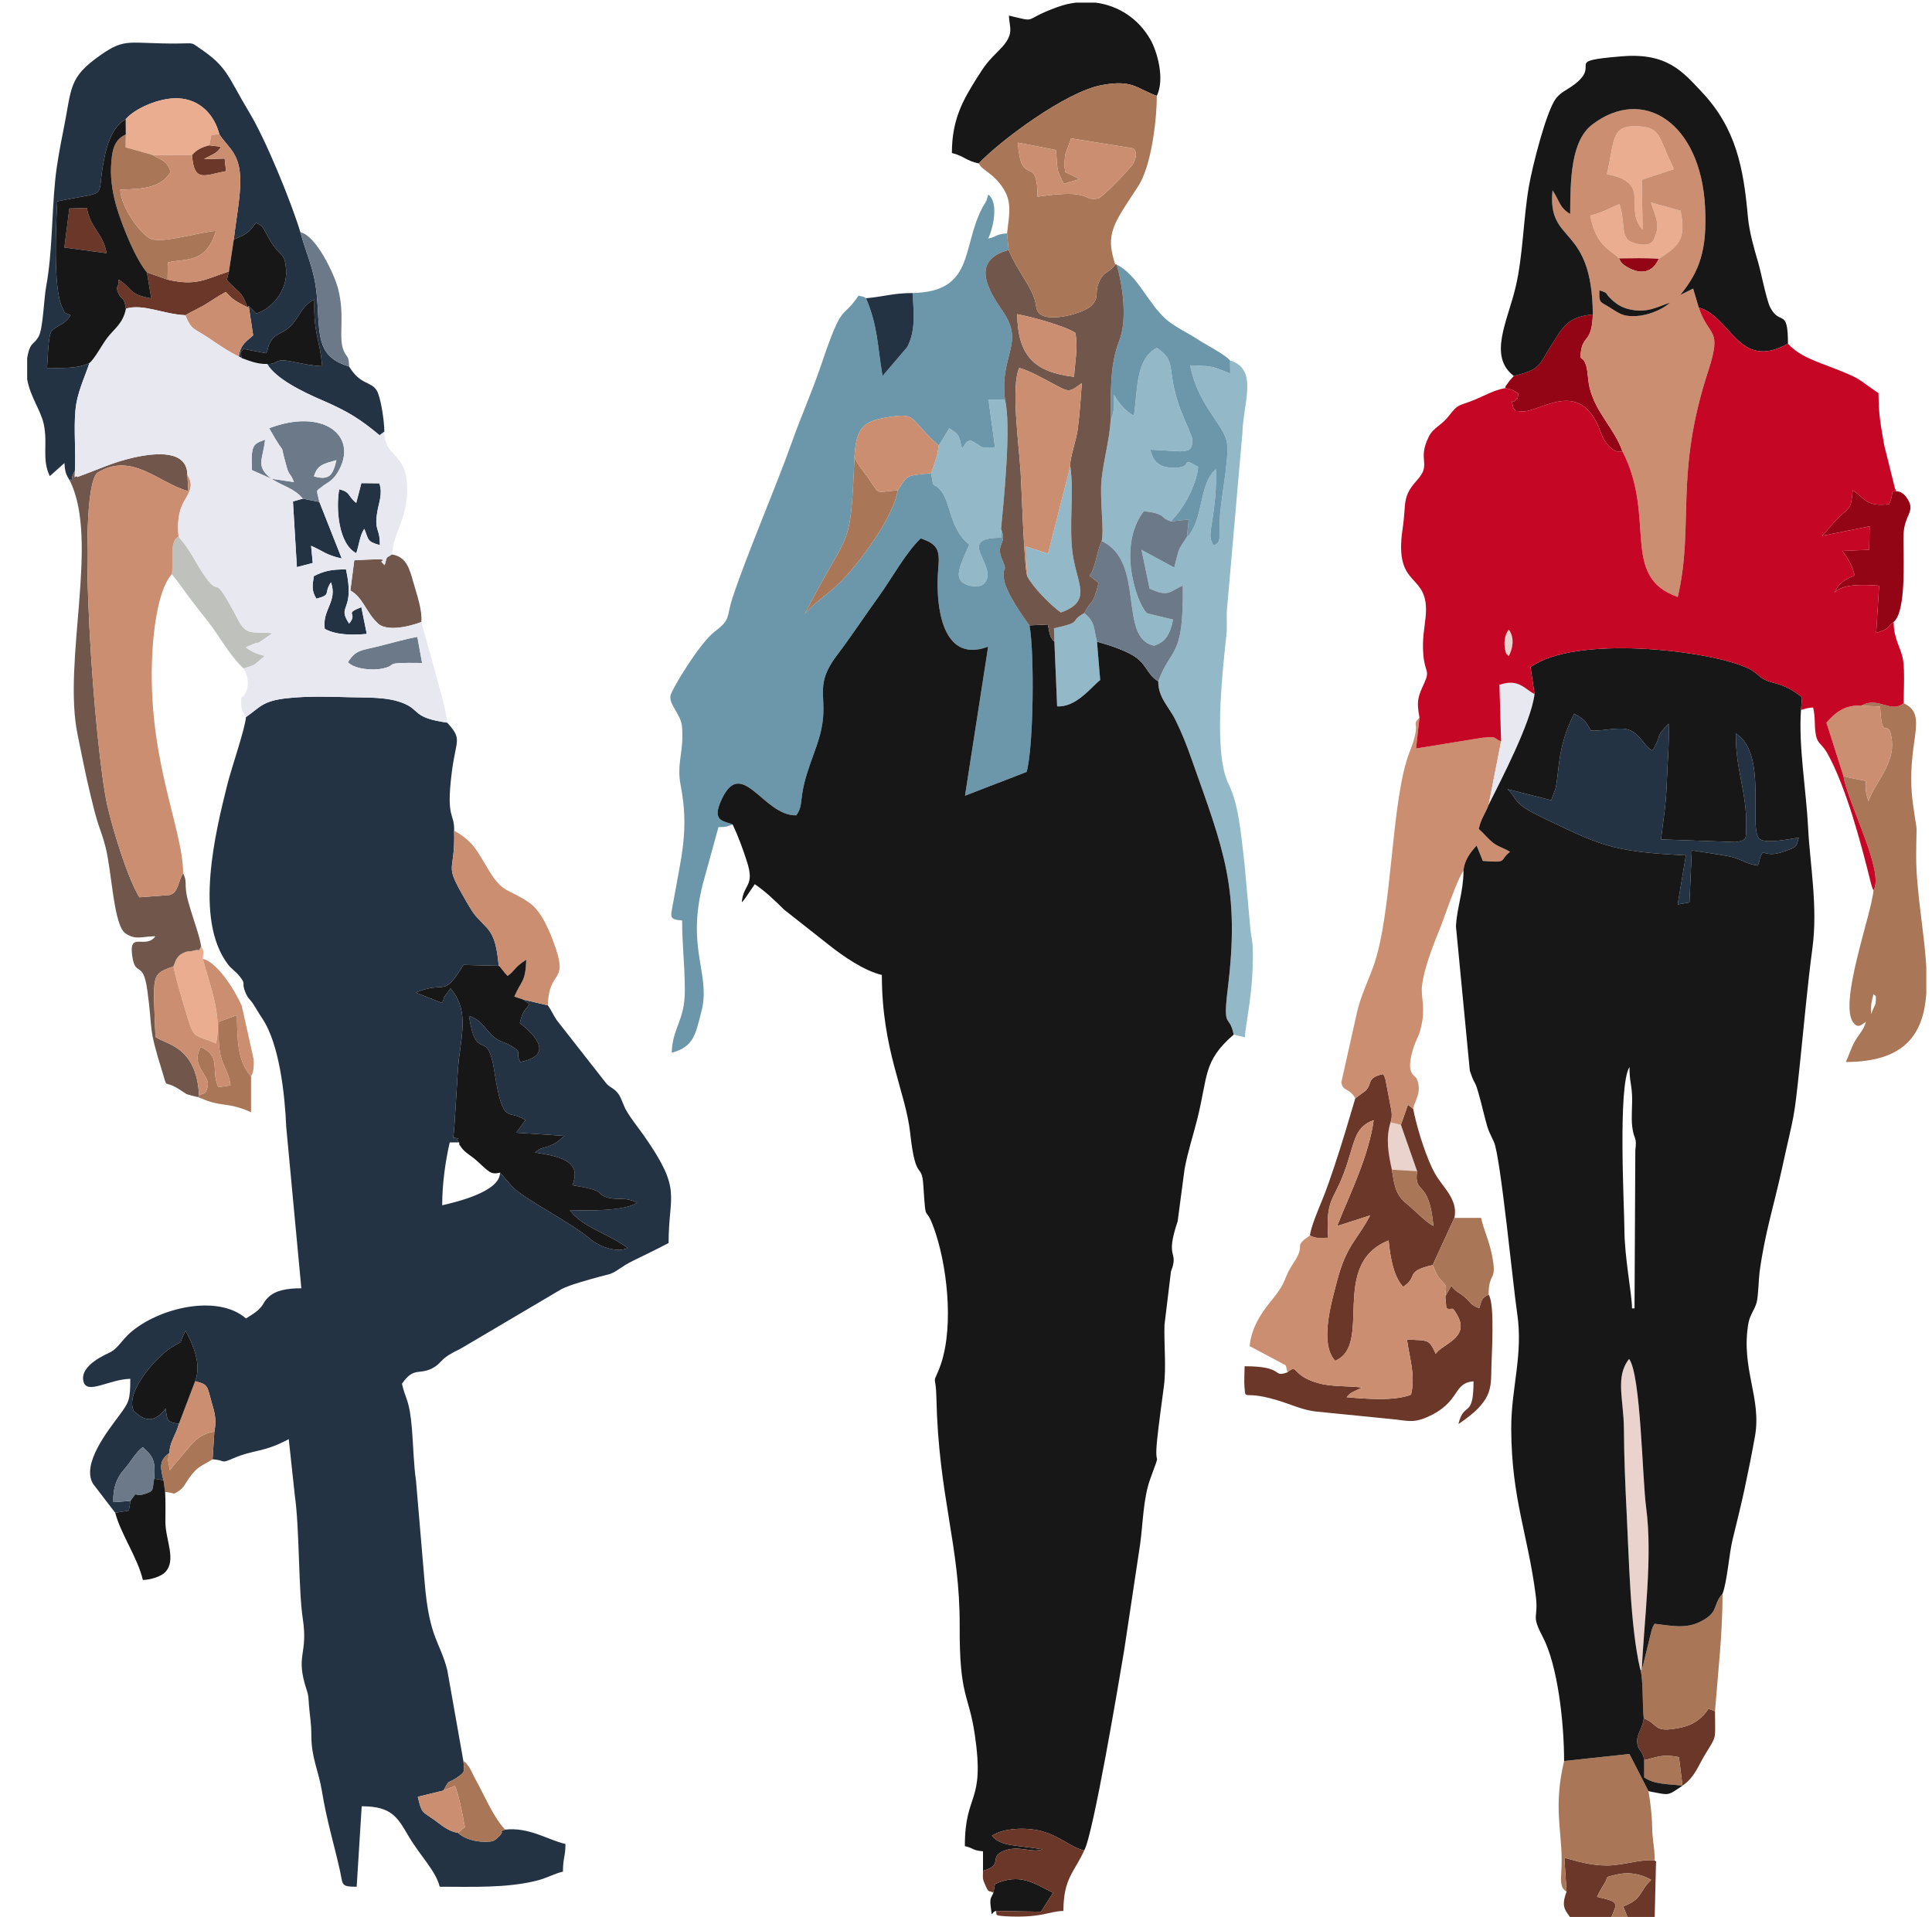 <?xml version="1.0" encoding="UTF-8"?>
<!DOCTYPE svg PUBLIC "-//W3C//DTD SVG 1.1//EN" "http://www.w3.org/Graphics/SVG/1.1/DTD/svg11.dtd">
<!-- Creator: CorelDRAW 2017 -->
<svg xmlns="http://www.w3.org/2000/svg" xml:space="preserve" width="208.227mm" height="206.639mm" version="1.1" style="shape-rendering:geometricPrecision; text-rendering:geometricPrecision; image-rendering:optimizeQuality; fill-rule:evenodd; clip-rule:evenodd"
viewBox="0 0 20822.7 20663.94"
 xmlns:xlink="http://www.w3.org/1999/xlink">
 <defs>
  <style type="text/css">
   <![CDATA[
    .fil4 {fill:#171717}
    .fil0 {fill:#243343}
    .fil6 {fill:#6B3729}
    .fil5 {fill:#6B7988}
    .fil3 {fill:#6C97AA}
    .fil7 {fill:#70564B}
    .fil12 {fill:#930515}
    .fil2 {fill:#93B9C9}
    .fil8 {fill:#A97757}
    .fil1 {fill:#BEC1BC}
    .fil14 {fill:#C50725}
    .fil9 {fill:#CC8E70}
    .fil13 {fill:#E8E8F0}
    .fil11 {fill:#EAD2CD}
    .fil10 {fill:#EBAD8F}
   ]]>
  </style>
 </defs>
 <g id="Capa_x0020_1">
  <path class="fil0" d="M1404.26 14863.02l0 0zm1247.09 -7133.57c-9.64,124.71 -159.21,558.89 -200.77,725.8 -125.96,505.9 -362.96,1453.04 6.16,1940.28 39.14,51.66 85.02,76.84 121.33,122.63 84.06,106.01 18.01,58.43 66.13,177.84 28.72,71.32 47.05,68.87 86.93,129.93 35,53.58 52.94,89.66 93.76,149.9 186.89,275.88 245.17,821.51 260.43,1176.49l162.47 1734.91c-150.73,0 -281.73,20.77 -359.98,100.88 -56.92,58.27 -36.04,63.11 -94.32,122.54 -41.99,42.82 -94.49,69.95 -142.14,101.84 -308.71,-268.27 -945.53,-113.06 -1249.82,155.71 -79,69.78 -133.44,164.87 -205.94,204.88 -36.27,20 -340.5,139.69 -296.1,318.38 36.66,147.52 275.21,-23.33 504.77,-28.44 0,232.72 -15.23,253.22 -119.61,395.39 -116.59,158.79 -410.75,521.59 -281.51,737.09l238.46 311.37 146.76 -23.51 18.46 -104.71 -185.2 13.73c-7.25,-142.96 35.19,-261.47 110.57,-345.15 74.79,-83.02 131.81,-197.17 207.62,-246.99 105.11,96.77 138.2,135.22 121.93,339.15l100.41 17.74c-32.32,-133.42 -53.13,-211.49 63.38,-294.5 4.84,-124.06 67.33,-185.27 102.83,-314.5 -131.21,-20.09 -125.17,-33.11 -143.44,-165.42 -106.71,142.25 -217.06,154.95 -343.91,24.21 -98.27,-205.5 254.05,-583.64 393.1,-673.06 181.08,-116.44 64.05,-0.61 166.53,-189.37 74.97,144.6 176.34,357.83 102.4,544.46 146.69,35.14 129.2,59.72 173.7,212.54 36.99,127 59.53,199.02 33.67,331.34l-19.28 297.55c145.99,10.83 80.52,50.83 215.47,-7.18 242.87,-104.4 322.47,-59.86 605.64,-209.66l65.84 611.79c50.35,350.09 37.9,1010.45 85.38,1324.1 60.1,396.96 -85.47,383.06 42.73,770.28 20.58,62.15 17.03,75.26 24.08,165.8 10.12,129.99 24.58,170.96 25.48,326.9 1.41,241.25 78.55,378.94 113.31,591.45 54.58,333.89 127.44,558.13 195.14,861.99 33.84,151.91 4.68,172.37 180.03,172.37l54.21 -867.35c329.45,0 386.87,122.59 510.05,330.31 120.68,203.49 291.74,371.15 330.39,537.04 328.57,0 722.38,16.79 1045.83,-65.69 115.17,-29.36 185.87,-74.41 282.6,-96.94 0,-150.47 27.1,-160.73 27.1,-298.15 -193.27,-45.02 -390.37,-183.51 -650.66,-154.98 -114.85,45.48 26.97,-14.89 -72.4,79.88 -50.47,48.13 -61.24,49.56 -143.55,51.04 -107.73,1.93 -230.15,-35.53 -291.25,-96.43 -106.41,-14.22 -187.71,-91.28 -260.25,-142.34 -131.43,-92.5 -129.59,-64.91 -173.49,-245.86l275.72 -67.57c73.66,-133.16 36.58,-66.23 142.19,-136.38 94.74,-62.92 85.19,-65.56 73.46,-181.82l-172.86 -976.9c-78.94,-315.54 -193.83,-337.11 -244.43,-948.23l-93.45 -1099.19c-24.55,-163.13 -30.42,-395.5 -43.46,-552.87 -26.92,-325.21 -65.8,-308.52 -107.76,-488.57 133.2,-198.86 195.64,-79.88 356.76,-185.42 60.23,-39.45 66.9,-73.4 146.68,-124.39 70.13,-44.82 108.93,-54.13 174.81,-96.28l1042.29 -615.54c96.37,-48.65 286.85,-99.34 405.74,-132.24 102.65,-28.4 118.75,-21.33 197.78,-73.31 71.24,-46.85 91.69,-62.69 169.88,-101.21 125.49,-61.83 256.37,-124.18 379.8,-189.48 0,-532.15 151.2,-559.2 -260.02,-1149.5 -71.82,-103.1 -142.46,-184.56 -200.26,-287.67 -27.7,-49.4 -47.05,-120.75 -77.81,-166.16 -40.19,-59.33 -78.81,-63.07 -130.41,-113.56l-535.88 -684.22c-42.95,-63.28 -59.4,-110.16 -96.94,-160.83l-266.5 -63.01 69.03 49.97c-64.84,83.46 -76.84,87.67 -104.27,203.6 189.21,149.77 355.4,350.28 3.53,420.28 -61.45,-123.69 37.63,-90.6 -98.64,-174.34 -64.46,-39.61 -101.68,-37.3 -163.61,-80.01 -110.75,-76.38 -137.76,-196.22 -289.84,-242.7 83.37,534.89 196.25,93.36 275.3,605.27 92.84,601.18 150.29,388.41 333.08,518.24l-99.13 135.21 520.55 34.19c-55.9,39.54 -61.66,65.96 -145.9,101.68 -101.48,43.05 -94.83,12.92 -172.26,77.71 232.11,38.11 517.36,77.31 402.28,352.78 363,58.66 251.43,81.26 347.65,121.48 122.13,51.05 214.66,-6.48 351.06,67.9 -146.42,91.46 -517.64,84.47 -725.82,78.6 134.56,188.37 427.5,256.4 623.55,409.29 -103.86,48.51 -286.93,0.52 -407.2,-100.79 -214.71,-180.88 -672.41,-406.9 -829.33,-552.84l-138.63 -159.38c0,204.81 -464.09,315.09 -623.55,352.23 0,-236.2 36.36,-484.6 81.33,-677.62l100.91 0c-66.33,-63.87 63.69,-29.74 -64.69,-52.67 16.83,-52.06 44.54,-710.86 62.56,-850.22 39.65,-306.73 94.79,-537.08 -89.7,-757.63l-66.66 88.34c-8.58,16.62 -5.96,32.79 -24.99,68.76l-284.32 -112.22c332.47,-137.96 289.57,70.33 514.36,-298.06l380.52 9.45c-18.05,-176.02 -37.2,-313.28 -132.69,-415.39 -120.46,-128.84 -115.82,-105.01 -214.2,-274.05 -259.1,-445.18 -119.02,-276.52 -133.84,-767.33 4.99,-200.61 -89.52,-113.19 -25.22,-628.5 44.52,-356.82 118.78,-350.8 -49.15,-535.35 -378.06,-55.33 -286.42,-133.49 -469.59,-208.62 -174.65,-71.64 -385.52,-60.26 -584.29,-65.91 -219.26,-6.24 -447.7,-13.29 -669.53,10.42 -270.59,28.92 -293.97,99.11 -445.45,203.28z"/>
  <path class="fil0" d="M753.6 5183.45c3.44,-5.36 7.49,-20.76 8.78,-16.99 13.66,40.06 14.78,-29.34 17.74,-35.37 20.88,-42.6 -8.01,1.46 27.24,-55.99 10.42,-215.37 -12.49,-441.06 4.92,-645.24 16.76,-196.51 98.42,-354.74 151.94,-517.13 -128.32,65.61 -305.87,52.75 -457.22,53.66 6.17,-68.39 11.63,-369.81 52.47,-402.45 4.47,-3.57 12.37,-11.13 17.92,-15.32 80.07,-60.51 119.9,-51.3 183.68,-151.01 -88.89,-36.12 -55.96,-18.35 -89.13,-81.84 -103.56,-198.16 -67,-930.99 -54.93,-1144.98 611.5,-128.42 394.69,10.79 519.34,-522.02 32.74,-140 95.8,-295.06 218.5,-363.39 96.01,-116.22 366.03,-234.84 564.99,-225.55 239.58,11.2 390.94,180.95 443.96,386.99 91.79,145.88 220.52,198.13 225.92,487.86 3.56,190.64 -48.53,446.03 -69.55,645.5 156.32,-60.25 163.77,-80.93 239.76,-180.05 70.42,43.09 65.18,32.45 117.84,132.16 138.93,263.05 190.53,161.26 205.53,376.17 16.67,238.94 -171.73,430.75 -323.5,471.01l-79.18 -80.33 47.85 315.3c-67.52,63.87 -137.11,94.27 -154.44,228.66l29.94 16.73c-15.9,-93.95 -15.31,-51.36 19.94,-98.72l244.33 46.82c23.88,-43.22 16.75,-62.16 32.97,-96.07 63.4,-132.62 123,-94.08 224.77,-192.2 107.03,-103.21 119.07,-220.95 262.77,-291.68 -12.98,375.33 59.46,424.93 83.98,719.77 -129.02,-6.9 -212.17,-28.04 -333.21,-51.46 -195.02,-37.73 -130.49,32.59 -260.4,27.17 94.69,159.26 376.79,297.81 590.73,389.93 292.58,125.97 417.29,209.71 621.63,378.58l50.97 -38.26c0,-120.96 -40.92,-377.04 -81.16,-443.13 -63.88,-104.94 -172.14,-53.64 -298.4,-259.32 -326.45,-100.67 -318.7,-291.53 -339.86,-660.65 -21.7,-378.24 -98.54,-473.45 -185.57,-787.47 -99,-326.8 -370.44,-991.73 -547.26,-1285.67 -241.21,-400.98 -235.03,-491.04 -528.94,-690.89 -107.33,-72.98 -57.83,-59.27 -240.53,-57.69 -528.84,4.57 -562.43,-66.45 -831.05,120.54 -356.74,248.32 -312.71,351.43 -406.16,813.65 -35.15,173.83 -71.42,369.28 -88.17,535.26 -39.94,395.84 -29.41,775.88 -97.71,1149.14 -25.07,136.99 -33.27,457.1 -81.97,541.47 -51.06,88.48 -84.78,58.62 -113.54,184.65 -3.73,16.31 -6.84,32.25 -9.41,47.86l0 225.11c33.67,194.65 146.52,332.28 179.19,487.14 45.9,217.65 -24.3,372.94 64.8,558.61l157.6 -140.82c7.46,112.69 21.14,124.72 59.29,191.95z"/>
  <path class="fil0" d="M4094.05 5876.38c1.33,-195.09 -63.16,-144.37 -27.55,-359.45 16.56,-100.01 60.35,-195.78 22.1,-306.84l-193.86 -2.15 -55.32 213.44c-97.51,-77.22 -55.72,-114.77 -183.23,-147.15 -38.59,210.45 -6.47,591.4 183.37,688.8 30.78,-86.18 37.67,-191.17 86.66,-262.46 49.41,118.13 25.46,135.99 167.83,175.81z"/>
  <path class="fil0" d="M3442.53 5411.13l-179 -35.69 -106.24 29.95 42.46 707.84 171.12 -44.79 -18.05 -184.7c136.94,58.88 150.45,95.45 330.59,136.99l-240.88 -609.6z"/>
  <path class="fil0" d="M3410.46 6453.66c168.84,-46.24 72.31,-50.33 156.68,-176.86 73.53,208.66 -97.52,296.86 -67,502.14 117.83,64.22 284.16,70.6 452.79,54.36l-58.38 -288.31c-199.59,77.61 -28.83,55.58 -131.66,176.66 -138.46,-206.69 67.81,-117.1 -33.49,-582.89 -156.62,-3.12 -239.5,17.13 -346.41,71.5 -16.58,96.8 -26.14,161.37 27.47,243.4z"/>
  <path class="fil1" d="M1851.28 6189.42c74.66,89.65 122.98,163.36 192.03,255.54 70.93,94.67 118.21,152.21 189.95,243.78 148.35,189.35 216.97,345.87 390.98,516.59 54.33,-14.27 81.88,-22.13 126.36,-46.78l104.88 -88.41c-83.45,-17.63 -141.25,-43.59 -205.07,-91.28 5.75,-4.46 14.68,-8.31 19.22,-10.39 213.58,-98.1 1.85,40.51 267.2,-142.9 -215.9,-22.02 -276.8,34.82 -370.6,-144.55 -288.2,-551.1 -180.28,-229.29 -340.14,-445.72 -127.02,-171.99 -144.47,-267.38 -301.56,-450.24 -105.45,42.74 -49.58,297.12 -73.25,404.36z"/>
  <path class="fil2" d="M12792.5 5786.91c-101.38,159.74 -75.43,92.92 -136.89,331.25l-352.72 -191.12 86.84 418c202.95,93.01 211.18,35.09 358.39,-33.1 9.43,796.23 -121.32,646.24 -264.53,1032.47 -2.79,174.11 115.63,274.43 186.77,419.74 71.58,146.2 116.38,261.14 171.21,416.04 349.02,986.05 523.78,1395.77 390.97,2478.78 -55.73,454.46 16.11,258.67 63.77,493.33l121.08 30.45c4.26,-147.17 91.65,-467.89 85.71,-925.94 -1.59,-122.52 -15.73,-141.46 -24.9,-226.65l-65.2 -717.4c-35.04,-285.47 -56.84,-631.59 -171.92,-862.22 -161.19,-323.02 -71.34,-1167.86 -22.75,-1606.5 10.09,-90.96 -1.62,-183.65 5.61,-273.9l166.48 -1901.78c8.26,-326.16 175.47,-688.71 -132.91,-782.84l1.66 140.36c-202.34,-76.3 -155.92,-78.61 -432.08,-87.35 84.05,437.61 375.63,649.84 397.82,841.88 22.44,194.25 -72.44,602.84 -79.25,837.77 -6.01,207.63 17.17,216.29 -63,262.54 -65.76,-92.91 -31.31,-138.53 1.17,-399.3 18.6,-149.43 24.57,-255.07 21.27,-423.27 -163.63,131.6 -141.55,464.07 -257.31,659.67 -49.18,83.12 -11.13,28.5 -55.29,69.09z"/>
  <path class="fil2" d="M11970.8 4522.68c-12.34,216.87 -73.5,419.01 -98.12,642.79 -22.36,203.32 29.94,546.6 0.99,667.32 478.17,221.88 170.67,1050.52 566.03,1127.23 125.5,-38.97 173.72,-129.77 203.21,-281.31l-275.09 -66.03c-82.28,-40.65 -350.51,-696.21 -39.95,-1102.1 45.19,6.92 104.77,9.97 157.17,31.75 78.4,32.59 34.42,42.95 134.61,77.93 4.87,-6.31 11.86,-13.92 15.52,-18.16l44.53 -51.09c104.7,-121.84 224.26,-359.31 232.85,-519.58 -220.38,-125.79 -18.79,17.31 -276.12,10.56 -151.52,-3.96 -208.58,-72.73 -238.57,-194.75 339.4,12.17 454.3,62.57 451.65,-91.81 -0.9,-52.53 -2.88,-30.47 -12.71,-64.31 -10.25,-35.25 -40.75,-100.01 -58.36,-140.08 -249.18,-567.27 -59.33,-632.51 -310.79,-801.73 -228.42,122.58 -205.28,444.95 -246.61,731.81 -90.36,-46.47 -158.57,-131.97 -215.02,-225.72 0.33,97.48 7.92,186.62 -35.22,267.28z"/>
  <path class="fil2" d="M10117.58 4803.98c-11.99,109.46 -55.35,221.97 -82.57,295.99 32.99,198.39 11.03,78.91 106.23,189.17 103.98,120.45 93.83,417.31 305.05,580.76 -106.46,247.98 -177.4,375.28 -23.99,434.35 56.95,21.92 146.61,23.68 179.98,-9.11 183.37,-180.17 -334.64,-504.63 192.84,-498.03l-6.06 -92.94c30.96,-327.4 111.02,-1115.32 43.41,-1392.63l-178.92 -6.09 70.6 520.97c-201.41,6.75 -114.83,-12.67 -269.27,-80.86 -63.25,35.95 -5.08,-12.82 -51.57,39.57 -1.02,1.16 -32.51,48.24 -35.21,52.22 -30.81,-150.59 -35.55,-157.15 -137.67,-219.62l-112.85 186.25z"/>
  <path class="fil2" d="M11071.57 6212.71c61.3,119.46 254.21,312.9 361.74,389.86 347.85,-123.38 169.85,-310.07 126.48,-641.21 -40.11,-306.18 17.69,-652.71 -24.67,-935.76l-239.82 941.52 -238.68 -76.51 14.95 322.1z"/>
  <path class="fil2" d="M11363.96 6917.44l29.62 696.58c204.75,14.07 367.27,-208.13 464.23,-283.07l-34.45 -413.81c-40.15,-160.56 -19.85,-210.2 -136.94,-308.55 -176.36,95.24 1.6,92.01 -326.79,164l4.33 144.85z"/>
  <path class="fil3" d="M9835.36 3158.84c12.56,209.69 35.34,402.17 -56.99,581.19l-266.5 313.18c-57.45,-336.47 -48.49,-532.92 -178.22,-838.47 -43.62,-26.43 -22.61,-12.51 -80.83,-27.95 -184.85,275.99 -163.85,39.07 -401.67,744.33 -98.59,292.4 -210.61,538.61 -314.7,831.29 -174.26,489.92 -491.61,1226.07 -640.66,1679.24 -72.37,220 -12.08,228.82 -192.56,366.47 -164.13,125.17 -466.3,626.4 -477.09,692.02 -10.27,62.48 40.61,128.92 70.58,185.31 48.13,90.54 57.27,107.54 57.64,252.14 0.47,189.49 -58.63,318.88 -19.59,520.67 94.9,490.62 9.69,764.5 -82.13,1286.1 -25.44,144.47 -42.66,166.36 99.23,178.17 0,272.76 28.65,464.53 28.95,755.62 0.35,328.86 -134.77,400.39 -140.76,669.79 240.48,-64.21 255.38,-201.92 317.95,-436.91 109.42,-410.94 -164.89,-666.49 16.58,-1380.72l168.65 -613.95c100.61,-2.24 82.42,-6.1 153.78,-27.95 -76.31,-39.21 -221.52,-22.78 -136.13,-232.1 221.59,-543.13 458.72,142.14 821,132.48 55.21,-72.5 49.46,-136.7 63.5,-227.97 12.89,-83.84 30.04,-151.21 53.6,-226.71 45.85,-146.94 94.6,-256.17 134.15,-396.08 119.42,-422.48 -85.45,-512.58 187.88,-874.84 162.3,-215.1 290.81,-412.73 452.91,-637.28 139.92,-193.85 288.95,-470.13 449.81,-622.12 174.34,60.33 208.46,116.75 189.65,316.14 -31.88,338.06 9.8,1049.7 536.76,850.58l-249.36 1607.14 663.66 -256.5c76.06,-263.72 85.62,-1300.48 30.7,-1579.74 -63.35,-83.77 -248.62,-347.67 -272.39,-487.37 -28.97,-170.4 48.65,-61.27 -23.58,-226.84 -73.41,-168.28 64.15,-167.27 -10.12,-323.03l6.06 92.94c-527.48,-6.6 -9.47,317.86 -192.84,498.03 -33.37,32.79 -123.03,31.03 -179.98,9.11 -153.41,-59.07 -82.47,-186.37 23.99,-434.35 -211.22,-163.45 -201.07,-460.31 -305.05,-580.76 -95.2,-110.26 -73.24,9.22 -106.23,-189.17 -276.62,31.21 -245.53,9.9 -359.15,185.15 -44.12,253.63 -290.92,597.5 -417.33,758.96 -288.84,368.89 -416.32,379.56 -583.14,571.79 485.2,-954.41 488.68,-631.78 533.74,-1691.36 21.03,-326.07 92.21,-390.89 419.5,-435.95 184.32,-25.38 195.28,13.22 283.44,107.23 72.7,77.52 109.44,122.81 205.51,208.19l112.85 -186.25c102.12,62.47 106.86,69.03 137.67,219.62 2.7,-3.98 34.19,-51.06 35.21,-52.22 46.49,-52.39 -11.68,-3.62 51.57,-39.57 154.44,68.19 67.86,87.61 269.27,80.86l-70.6 -520.97 178.92 6.09c-64.06,-477.79 214.48,-607.72 -21.26,-950.1 -152.41,-221.35 -363.45,-553.87 60.32,-666.38l-17.68 -179.04c-127.87,9.54 -95.08,30.69 -203.28,55.89 53.92,-112.35 117.02,-389.42 0,-475.13 -22.06,94.66 -30.59,78.5 -69.26,154.34 -216.18,423.96 -81.86,893.82 -745.95,907.72z"/>
  <path class="fil3" d="M11970.8 4522.68c43.14,-80.66 35.55,-169.8 35.22,-267.28 56.45,93.75 124.66,179.25 215.02,225.72 41.33,-286.86 18.19,-609.23 246.61,-731.81 251.46,169.22 61.61,234.46 310.79,801.73 17.61,40.07 48.11,104.83 58.36,140.08 9.83,33.84 11.81,11.78 12.71,64.31 2.65,154.38 -112.25,103.98 -451.65,91.81 29.99,122.02 87.05,190.79 238.57,194.75 257.33,6.75 55.74,-136.35 276.12,-10.56 -8.59,160.27 -128.15,397.74 -232.85,519.58l-44.53 51.09c-3.66,4.24 -10.65,11.85 -15.52,18.16l193.03 -20.43 -20.18 187.08c44.16,-40.59 6.11,14.03 55.29,-69.09 115.76,-195.6 93.68,-528.07 257.31,-659.67 3.3,168.2 -2.67,273.84 -21.27,423.27 -32.48,260.77 -66.93,306.39 -1.17,399.3 80.17,-46.25 56.99,-54.91 63,-262.54 6.81,-234.93 101.69,-643.52 79.25,-837.77 -22.19,-192.04 -313.77,-404.27 -397.82,-841.88 276.16,8.74 229.74,11.05 432.08,87.35l-1.66 -140.36c-64.44,-71.27 -253.91,-164.95 -342.58,-223.6 -99.7,-65.94 -255.74,-140.3 -342.83,-216.22 -203.69,-177.54 -305.92,-475.83 -536.96,-594.3 68.28,237.72 115.96,599.96 26.63,825.15 -100.91,254.33 -89.44,558.56 -90.97,846.13z"/>
  <path class="fil0" d="M9333.65 3214.74c129.73,305.55 120.77,502 178.22,838.47l266.5 -313.18c92.33,-179.02 69.55,-371.5 56.99,-581.19 -211.77,0 -326.32,41.94 -501.71,55.9z"/>
  <path class="fil4" d="M7897.02 8888.41c62.09,131.55 109.69,264.78 151.7,393.72 90.96,279.19 -36.78,239.34 -53.87,444.75 27.2,-31.29 -5.3,11.24 38.04,-45.79l101.73 -149.84c105.13,70.38 221.47,178.17 314.27,272.72l484.61 381.91c150.61,119.68 378.22,278.7 570.92,323.58 0,810.87 256.7,1256.45 305.74,1706.66 58.63,538.32 124.41,304.15 141.02,557.73 32.12,490.11 13.84,146.95 137.42,533.39 130.58,408.3 196.24,1073.32 23.5,1473.33 -64.04,148.29 -25.45,32.89 -19.97,283.03 23.51,1074 254.74,1593.21 251.02,2461.01 -3.34,778.73 97.58,725.83 163.69,1177.9 109.91,751.61 -107.86,610.72 -107.86,1197.86 103.58,24.13 78.17,46.12 195.68,55.9l0 210.11c234.9,-63.9 43.81,-151.45 239.3,-219.95 156.58,-54.87 289.92,32.17 400.15,-11.78 -301,-48.86 -446.63,-30.33 -542.99,-146.08 121.28,-83.43 371.27,-94.77 540.94,-47.99 186.46,51.42 306.55,170.1 452.85,207.4 97.85,-169.11 379.02,-1847.25 431.29,-2159.79l171.83 -1141.81c31.49,-225.48 32.6,-492.54 108.41,-702.13 130.84,-361.74 39.37,-77.02 75.3,-427.8 16.8,-164.06 50.81,-408.8 72.22,-570.62 27.43,-207.31 0.26,-450.85 6.64,-664.15l69.73 -575.33c90.56,-234.13 -70.3,-119.7 72.07,-540.61l75.25 -567.59c38.2,-199.49 86.96,-338.05 136.27,-534.55 117.94,-470.07 59.93,-621.6 392.39,-911.3 -47.66,-234.66 -119.5,-38.87 -63.77,-493.33 132.81,-1083.01 -41.95,-1492.73 -390.97,-2478.78 -54.83,-154.9 -99.63,-269.84 -171.21,-416.04 -71.14,-145.31 -189.56,-245.63 -186.77,-419.74 -129.76,-77.5 -121.59,-195.43 -283.35,-285.41 -113.91,-63.37 -255.77,-108.21 -376.88,-141.86l34.45 413.81c-96.96,74.94 -259.48,297.14 -464.23,283.07l-29.62 -696.58c-53.9,-52.66 -51.77,-96.87 -70.11,-185.45l-198.7 9.42c54.92,279.26 45.36,1316.02 -30.7,1579.74l-663.66 256.5 249.36 -1607.14c-526.96,199.12 -568.64,-512.52 -536.76,-850.58 18.81,-199.39 -15.31,-255.81 -189.65,-316.14 -160.86,151.99 -309.89,428.27 -449.81,622.12 -162.1,224.55 -290.61,422.18 -452.91,637.28 -273.33,362.26 -68.46,452.36 -187.88,874.84 -39.55,139.91 -88.3,249.14 -134.15,396.08 -23.56,75.5 -40.71,142.87 -53.6,226.71 -14.04,91.27 -8.29,155.47 -63.5,227.97 -362.28,9.66 -599.41,-675.61 -821,-132.48 -85.39,209.32 59.82,192.89 136.13,232.1z"/>
  <path class="fil4" d="M10548.95 1761.39c226.02,-239.82 933.47,-770.93 1324.27,-843.78 333.08,-62.08 370.49,33.59 594.43,115.78 88.18,-178.75 6.37,-472.89 -66.67,-602.81 -129.59,-230.53 -347.62,-370.33 -591.47,-402.04l-216.3 0c-65.24,8.28 -130.98,24.02 -196.17,47.58 -397.2,143.57 -195.69,168.37 -522.83,92.16 2.97,133.06 69.09,198.26 -103.94,371.21 -115.7,115.66 -148.06,151.79 -237.01,294.08 -145.88,233.35 -274.06,442.88 -274.06,816.02 128.03,29.82 153.78,84.83 289.75,111.8z"/>
  <path class="fil4" d="M10706.34 20403.46c-20.52,53.11 -40.47,52.89 -29.54,141.46 18.87,152.77 3.28,63.51 57.64,54.32l485.52 8.03 129.29 -203.89c-212.96,-106.9 -358.04,-214.62 -625.58,-94.15l-17.33 94.23z"/>
  <path class="fil5" d="M11873.67 5832.79c-59.09,128.9 -65.36,294.87 -131.93,372.51 21.6,17.19 65.01,50.22 97.75,81.31 -64.55,258.24 -70.85,160.61 -153.07,321.98 117.09,98.35 96.79,147.99 136.94,308.55 121.11,33.65 262.97,78.49 376.88,141.86 161.76,89.98 153.59,207.91 283.35,285.41 143.21,-386.23 273.96,-236.24 264.53,-1032.47 -147.21,68.19 -155.44,126.11 -358.39,33.1l-86.84 -418 352.72 191.12c61.46,-238.33 35.51,-171.51 136.89,-331.25l20.18 -187.08 -193.03 20.43c-100.19,-34.98 -56.21,-45.34 -134.61,-77.93 -52.4,-21.78 -111.98,-24.83 -157.17,-31.75 -310.56,405.89 -42.33,1061.45 39.95,1102.1l275.09 66.03c-29.49,151.54 -77.71,242.34 -203.21,281.31 -395.36,-76.71 -87.86,-905.35 -566.03,-1127.23z"/>
  <path class="fil6" d="M10594.66 20166.38c0,69.99 -8.58,76.26 15.87,134.28 51.52,122.24 41.23,68.5 95.81,102.8l17.33 -94.23c267.54,-120.47 412.62,-12.75 625.58,94.15l-129.29 203.89 -485.52 -8.03c16.52,39.44 -44.07,53.68 165.68,59.92 339.09,10.09 407.34,-56.63 561.15,-60.06 0,-353.52 119.83,-420.41 223.64,-651.12 -146.3,-37.3 -266.39,-155.98 -452.85,-207.4 -169.67,-46.78 -419.66,-35.44 -540.94,47.99 96.36,115.75 241.99,97.22 542.99,146.08 -110.23,43.95 -243.57,-43.09 -400.15,11.78 -195.49,68.5 -4.4,156.05 -239.3,219.95z"/>
  <path class="fil7" d="M11535.12 5025.6c42.36,283.05 -15.44,629.58 24.67,935.76 43.37,331.14 221.37,517.83 -126.48,641.21 -107.53,-76.96 -300.44,-270.4 -361.74,-389.86 -34.23,-107.1 -60.31,-946.33 -71.58,-1128.06 -16.61,-267.7 -107.33,-936.83 -13.96,-1118.38 117.21,33.26 242.41,106.49 346.36,160.7 183.67,95.8 178.71,115.78 327.51,2.28 -11.72,166.84 -23.84,336.12 -44.45,497.68 -15.42,120.93 -92.67,334.08 -80.33,398.67zm-572.13 -1638.65c154.34,26.7 524.17,130.14 626.52,201.54 31.94,155.25 -5.18,318.5 -13.49,473.88 -429.98,-52 -605.11,-225.47 -613.03,-675.42zm-130.52 924.59c67.61,277.31 -12.45,1065.23 -43.41,1392.63 74.27,155.76 -63.29,154.75 10.12,323.03 72.23,165.57 -5.39,56.44 23.58,226.84 23.77,139.7 209.04,403.6 272.39,487.37l198.7 -9.42c18.34,88.58 16.21,132.79 70.11,185.45l-4.33 -144.85c328.39,-71.99 150.43,-68.76 326.79,-164 82.22,-161.37 88.52,-63.74 153.07,-321.98 -32.74,-31.09 -76.15,-64.12 -97.75,-81.31 66.57,-77.64 72.84,-243.61 131.93,-372.51 28.95,-120.72 -23.35,-464 -0.99,-667.32 24.62,-223.78 85.78,-425.92 98.12,-642.79 1.53,-287.57 -9.94,-591.8 90.97,-846.13 89.33,-225.19 41.65,-587.43 -26.63,-825.15l-14.77 -0.14c-68.83,94.26 -113.48,65.5 -165.97,167.92 -67.21,131.14 3.94,179.67 -90.81,275.35 -84.3,85.1 -548.63,219.27 -591.41,32.56l-14.35 -73.5c-34.37,-156.3 -200.51,-345.65 -286.3,-558.53 -423.77,112.51 -212.73,445.03 -60.32,666.38 235.74,342.38 -42.8,472.31 21.26,950.1z"/>
  <path class="fil8" d="M11479.83 1854.35c-10.68,-76.73 -6.64,-136.56 2.54,-193.46l61.69 -169.33 672 108.02c0.02,0.04 64.54,45.34 -8.11,173.49 -10.57,18.64 -317.29,356.53 -375.99,366.65 -180.65,31.11 -45.42,-108.24 -650.11,-19.3 0,-480.2 -176.04,-76.45 -211.39,-582.82l410.48 79.53c21.2,229.89 -2.97,184.63 83.41,364.24l172.27 -51.27 -156.79 -75.75zm-930.88 -92.96c39.63,81.29 158.71,99.88 269.78,279.05 94.29,152.11 53.27,299.26 35.12,475.58l17.68 179.04c85.79,212.88 251.93,402.23 286.3,558.53l14.35 73.5c42.78,186.71 507.11,52.54 591.41,-32.56 94.75,-95.68 23.6,-144.21 90.81,-275.35 52.49,-102.42 97.14,-73.66 165.97,-167.92 -110.89,-333.27 -21.17,-434.58 246.55,-843.38 140.45,-214.45 200.73,-704.43 200.73,-974.49 -223.94,-82.19 -261.35,-177.86 -594.43,-115.78 -390.8,72.85 -1098.25,603.96 -1324.27,843.78z"/>
  <path class="fil8" d="M9675.86 5285.12c-252.1,19.51 -187.47,55.86 -307.7,-118.45 -58.48,-84.81 -125.03,-153.93 -159.03,-242.16 -45.06,1059.58 -48.54,736.95 -533.74,1691.36 166.82,-192.23 294.3,-202.9 583.14,-571.79 126.41,-161.46 373.21,-505.33 417.33,-758.96z"/>
  <path class="fil9" d="M11071.57 6212.71l-14.95 -322.1 238.68 76.51 239.82 -941.52c-12.34,-64.59 64.91,-277.74 80.33,-398.67 20.61,-161.56 32.73,-330.84 44.45,-497.68 -148.8,113.5 -143.84,93.52 -327.51,-2.28 -103.95,-54.21 -229.15,-127.44 -346.36,-160.7 -93.37,181.55 -2.65,850.68 13.96,1118.38 11.27,181.73 37.35,1020.96 71.58,1128.06z"/>
  <path class="fil9" d="M11479.83 1854.35l156.79 75.75 -172.27 51.27c-86.38,-179.61 -62.21,-134.35 -83.41,-364.24l-410.48 -79.53c35.35,506.37 211.39,102.62 211.39,582.82 604.69,-88.94 469.46,50.41 650.11,19.3 58.7,-10.12 365.42,-348.01 375.99,-366.65 72.65,-128.15 8.13,-173.45 8.11,-173.49l-672 -108.02 -61.69 169.33c-9.18,56.9 -13.22,116.73 -2.54,193.46z"/>
  <path class="fil9" d="M9209.13 4924.51c34,88.23 100.55,157.35 159.03,242.16 120.23,174.31 55.6,137.96 307.7,118.45 113.62,-175.25 82.53,-153.94 359.15,-185.15 27.22,-74.02 70.58,-186.53 82.57,-295.99 -96.07,-85.38 -132.81,-130.67 -205.51,-208.19 -88.16,-94.01 -99.12,-132.61 -283.44,-107.23 -327.29,45.06 -398.47,109.88 -419.5,435.95z"/>
  <path class="fil9" d="M11576.02 4062.37c8.31,-155.38 45.43,-318.63 13.49,-473.88 -102.35,-71.4 -472.18,-174.84 -626.52,-201.54 7.92,449.95 183.05,623.42 613.03,675.42z"/>
  <path class="fil10" d="M1354.85 1285.38l1 163.97 -1.98 138.63 294.52 83.79 420.9 0.98c51.51,-61.34 110.74,-86.7 186.13,-105.87l22.27 -111.89 86.11 -8.17c-53.02,-206.04 -204.38,-375.79 -443.96,-386.99 -198.96,-9.29 -468.98,109.33 -564.99,225.55z"/>
  <path class="fil10" d="M17319.71 1877.69c493.04,93.71 171.6,363.76 383.9,597.76l-8.45 -538.12 347.06 -114.44c-168.92,-339.03 -136.19,-445.43 -371.2,-460.66 -304.27,-19.7 -265.08,119.17 -351.31,515.46z"/>
  <path class="fil10" d="M17449.04 2785.48c161.19,-0.92 272.38,-7.05 428.97,4.9 208.01,-135.97 299.84,-201.8 234.43,-519.01l-317.69 -88.38c34,125.58 108.18,234.04 38.48,374.35 -4.07,6.78 -11.58,122.03 -215.73,64.62 -168.88,-47.49 -88.19,-192.52 -163.68,-422.77 -101.71,44.52 -180.28,89.09 -314.02,125.52 63.28,337.84 225.6,368.56 309.24,460.77z"/>
  <path class="fil10" d="M1869.66 10417.35c21.94,123.55 95.83,365.2 137.93,507.57 85.87,290.44 79.07,218.31 321.34,323.27 66.03,-310.77 -73,-641.33 -142.81,-911.71 6.03,-96.8 15.8,-70.92 -17.99,-135.52 -48.34,80.99 17.4,18.14 -87.4,47.93 -53.71,15.26 -47.54,-5.3 -113.06,27.44 -58.37,29.17 -75.02,75.55 -98.01,141.02z"/>
  <path class="fil11" d="M17677.2 17991.68l17.73 12.35c23.66,-538.64 119.02,-1216.54 46.82,-1753.01 -41.7,-309.88 -56.36,-1430.16 -183.42,-1602.06 -153.08,189.99 -57.95,439.78 -56.1,756.13 1.75,297.79 14,605.04 29.16,898.18 26.15,505.65 37.89,1223.3 145.81,1688.41z"/>
  <path class="fil11" d="M15001.63 12608.76l271.63 16.02 -174.43 -499.65 -111.49 -26.47c-53.78,165.7 -24.64,337.56 14.29,510.1z"/>
  <path class="fil11" d="M16261.96 6787.65c-49.65,57.19 -54.14,151.92 -39.8,215.91 15.57,69.44 11.92,33.04 38.78,69.14 40.84,-75.26 67.53,-194.67 1.02,-285.05z"/>
  <path class="fil12" d="M20408.88 6704.54c118.7,-91.81 109.36,-541.06 108.45,-731.97 -0.33,-67.59 -4.58,-152.47 -1.1,-217.93 11.1,-208.22 125.74,-236.8 47.25,-369.14 -35.56,-59.96 -77.09,-89.44 -127.48,-90.68 -70.67,1.48 -18.98,21.55 -76.78,140.21 -248.87,31.45 -263.45,-68.12 -390.93,-149.81 -18.75,196.6 -25.57,178.03 -133.56,276 -72.85,66.09 -130.73,148.91 -197.92,214.81l513.36 -102.17 -4.37 252.48 -288.03 12.03c55.02,78.81 106.49,155.97 131.96,265.66 -108.64,40.67 -167.73,81.49 -217.53,183.08 87.11,-93.44 305.75,-87.61 480.35,-73.52l-31.47 508.73c155.37,-47.39 102.3,-53.95 187.8,-117.78z"/>
  <path class="fil12" d="M16315.16 4052.09c-19.29,26.08 -31.48,34.2 -48.53,56.67 -4.28,5.63 -17.51,23.14 -21.22,28.92 -31.19,48.46 -9.16,-0.89 -23.3,45.97 13.49,4.28 59.06,11.7 67.05,15.06 5.19,2.19 13.3,5.61 18.56,8.21l37.1 23.03c4.42,2.69 13.35,7.77 18.41,13.44 -16.27,119.86 4.07,11.71 -28.61,68.86 -26.67,46.63 -58.71,-48.74 -23.11,88.24 51.12,41.52 -27.67,22.82 87.61,34.1 194.63,19.06 634.89,-384.24 852,223.94 40.74,114.13 138.02,236.25 236.06,207.53 -92.46,-256.73 -288.64,-414.82 -355.18,-689.52 -17.33,-71.54 -18.84,-176.74 -35.69,-232 -39.08,-128.08 -72.82,-32.38 -57.48,-153.58 22.58,-178.52 118.97,-94.55 128.42,-401.25 -283.29,26.32 -325.65,145 -446.51,331.66 -134.85,208.26 -106.55,261.27 -405.58,330.72z"/>
  <path class="fil12" d="M17449.04 2785.48c20.94,34.55 18.18,52.8 91.15,94.94 147.46,85.12 272.39,57.49 337.82,-90.04 -156.59,-11.95 -267.78,-5.82 -428.97,-4.9z"/>
  <path class="fil5" d="M3383.23 5135.06c38.81,-125.14 99.26,-133.91 242.72,-174.94 -38.49,158.92 -72.26,222.35 -242.72,174.94zm-458.58 25.6c129.92,83.58 245.42,101.24 338.88,214.78l179 35.69c-34.95,-148.1 -37.53,-110.69 27.99,-164.86 64.01,-52.92 120.64,-56.21 189.48,-190.55 189.49,-369.85 -185.49,-657.73 -759.17,-439.58 218,388.17 87.04,62.37 191.31,425.46 25.92,90.24 39.35,55.39 75.27,154.85l-242.76 -35.79z"/>
  <path class="fil5" d="M3762.89 3951.26c-3.69,-128.25 -24,-89.28 -58.4,-169.43 -62,-144.53 17.41,-369.84 -61.11,-671.31 -40.44,-155.2 -234.01,-568.73 -405.92,-607.38 87.03,314.02 163.87,409.23 185.57,787.47 21.16,369.12 13.41,559.98 339.86,660.65z"/>
  <path class="fil5" d="M3749.64 7138.1c69.13,73.59 260.65,94.71 382.33,66.5 172.3,-39.93 -34.98,-64.08 417.25,-58.3l-51.11 -281.3c-144.76,26.44 -278.39,67.08 -421.67,102.26 -191.62,47.05 -240.69,37.48 -326.8,170.84z"/>
  <path class="fil5" d="M1406.82 16178.65c91.94,-130.22 15.25,-29.72 154.86,-74.76 103.74,-33.46 77.02,-39.05 100.06,-164.5 16.27,-203.92 -16.82,-242.38 -121.93,-339.15 -75.81,49.82 -132.83,163.97 -207.62,246.99 -75.38,83.68 -117.82,202.19 -110.57,345.15l185.2 -13.73z"/>
  <path class="fil5" d="M2924.65 5160.66c-174.2,-136.53 -91.63,-202.47 -67.2,-421.34 -126.45,47.41 -155.12,47.3 -141.65,328.56l208.85 92.78z"/>
  <path class="fil6" d="M14607.19 11839.7c-72.95,244.26 -143.26,486.94 -227.07,736.32 -46.38,138.01 -78.4,232.96 -129.27,358.64 -31.76,78.43 -123.77,291.07 -132.14,383.37 68.81,36.84 95.69,23.62 195.94,24.3 -26.64,-418.62 54.56,-390.66 167.32,-691.38 124.39,-331.73 104.36,-499.46 323.13,-575.82 -53.71,393.84 -262.24,806.83 -393.8,1140.9l355.46 -114.33c-139.93,268.05 -255.32,319.65 -354.54,700.07 -59.07,226.54 -196.48,678.81 -21.92,866.8 411.59,-171.59 -69.6,-1040.51 575.82,-1296.91 19.34,191.7 53.91,387.13 156.17,499.13 171.39,-108.06 7.77,-162.88 318.5,-233.98l234.25 -508.52c27.19,-123.41 -30.48,-222.98 -87.29,-302.72 -65.9,-92.53 -105.35,-132.72 -158.87,-247.74 -78.47,-168.64 -159.4,-429.79 -198.15,-624.84l-56.52 -44.29 -75.38 216.43 174.43 499.65c-37.54,264.21 129.94,73.66 175.8,590.8 -90.17,-48.14 -176.84,-148.47 -285.18,-237.03 -115.61,-94.48 -133.19,-177.9 -162.25,-369.79 -38.93,-172.54 -68.07,-344.4 -14.29,-510.1 28.21,-83.72 3.74,-141.48 -15.44,-254.98l-38.86 -204.37c-20.05,-61.17 -7.81,-29.99 -27.63,-60.76 -203.74,42.38 -91.73,127.33 -223.27,204.49l-74.95 56.66z"/>
  <path class="fil6" d="M15577.52 13975.09l11.3 128.99c75.1,23.35 53.74,-36.28 114.52,67.65 146.4,250.31 -158.33,313.19 -229.54,421.81 -73.28,-157.89 -73.06,-143.54 -309.55,-153.33 30.69,219.97 92.2,380.45 43.98,593.67 -178.38,70.31 -478.66,46.06 -694.41,27.39 47.97,-60.51 80.89,-58.85 165.61,-104.23 -157.99,-20.31 -321.56,-5.04 -472.64,-47.7 -300.03,-84.69 -210.1,-216.43 -331.59,-116.04 -169.64,61.53 -17.63,-65.81 -460.89,-65.81 0,56.88 -7.16,171.04 -1.76,220.47 18.82,172.17 -36.59,13.65 425.36,169.18 123.63,41.63 203.53,78.76 336.04,97.7l813.58 81.14c172.02,15.36 236.46,48.19 387.77,-17.23 373.72,-161.58 274.29,-369.34 506.09,-388.63 0,411.17 -103.67,207.61 -162.66,460.79 74.48,-49.88 176.17,-125.39 236.9,-196.83 81.23,-95.53 116.05,-171.7 116.83,-343.98 0.82,-182.69 43.75,-749.17 -28.41,-854.54 -74.36,38.31 -71.65,44.39 -101.08,146.78 -99.8,-39.73 -79.61,-53.26 -155.92,-120.03 -63.68,-55.71 -83.2,-43.39 -146.19,-122.07l-63.34 114.85z"/>
  <path class="fil6" d="M16884.36 20392.44c-64.84,167.81 -11.35,200.05 54.35,298.15l417.62 0c76.36,-186.17 105.45,-183.88 -143.69,-243.79 16.28,-38.01 57.06,-109.05 84.67,-152.09 44.28,-69 -24.22,-54.22 132.73,-88.92 144.03,-31.84 268.71,2.05 366.34,58.47 -137.12,130.41 -88.91,204.6 -301.62,286.05l56.02 140.28 282.58 0 13.75 -579.34c0.2,-66.94 11.06,-30.83 -13.75,-57.48 -157.91,-14.76 -338.94,55.35 -515.23,55.6 -165.49,0.23 -314.82,-43.39 -457.89,-83.84l24.12 366.91z"/>
  <path class="fil6" d="M1806.03 3014.32l-222.72 -78.45 47.24 280.7c-251.4,-42.54 -198.47,-108.36 -353.46,-203.49 13.68,79.24 -38.3,61.46 -4.56,141.62 39.75,94.47 57.49,17.79 84.9,172.05 189.78,-54.8 400.62,60.08 640.02,70.99 71.18,-40.49 158.93,-81.73 212.78,-114.1 83.13,-49.95 133.38,-88.73 224.23,-136.3 75.74,86.18 113.29,103.79 231.93,164.73 -60.42,-177.23 -88.14,-146.62 -221.89,-293.93l22.76 -91.89c-260.92,84.45 -350.23,160.42 -661.23,88.07z"/>
  <path class="fil6" d="M17715.92 18522.29c-9.97,102.73 -72.06,162.19 -71.4,244.22 0.88,110.73 60.1,91.57 76.13,207.34 157.38,-38.3 202.7,-66.11 374.57,-32.9l38.46 307.73c133.72,-92.01 166.94,-212.32 246.92,-342 127.3,-206.43 103.42,-147.37 103.42,-460.41l-70.39 -26.82c-64.21,98.84 -156.34,175.6 -312.3,206.12 -290.93,56.95 -215.49,-35.95 -385.41,-103.28z"/>
  <path class="fil6" d="M693.67 2668.13l454.99 61.04c-31.15,-203.28 -180.6,-278.18 -211.7,-487.61l-189.42 5.9 -53.87 420.67z"/>
  <path class="fil6" d="M2069.29 1672.75c22.12,300.27 135.45,215.45 366.82,172.1l-14.79 -135.39 -221.79 5.83c79.29,-50.68 143.79,-57.18 181.24,-133.72l-125.35 -14.69c-75.39,19.17 -134.62,44.53 -186.13,105.87z"/>
  <path class="fil7" d="M807.36 5075.1c-35.25,57.45 -6.36,13.39 -27.24,55.99 -2.96,6.04 -4.08,75.43 -17.74,35.37 -1.29,-3.77 -5.34,11.63 -8.78,16.99 319.41,644.23 -82.58,1943.08 83.23,2738.78 43.19,207.25 83.72,421.52 133.34,625.64 23.7,97.47 50.84,213.42 78.11,301.38 32.74,105.62 62.97,173.25 90.93,288.55 69.63,287.02 85.78,837.99 214.5,924.67 111.97,75.39 177.92,30.06 321.66,30.06 -104.85,143.07 -281.5,-50.89 -252.67,192.79 31.31,264.84 117.94,50.49 164.25,383.51 64.36,462.68 2.96,370.78 158.49,871.53 68.08,219.22 6.46,90.88 180.89,198.74l83.14 54.28c13.13,6.04 113.33,31.94 126.92,33.88l8.82 -21.6c-27.81,-538.57 -369.85,-546.61 -469.49,-628.93 -26.67,-683.83 -49.77,-672.46 193.94,-759.38 22.99,-65.47 39.64,-111.85 98.01,-141.02 65.52,-32.74 59.35,-12.18 113.06,-27.44 104.8,-29.79 39.06,33.06 87.4,-47.93 -17.46,-111.06 -78.93,-277.78 -110.1,-382.58 -18.76,-63.07 -42.22,-138.09 -50.07,-193.79 -16.39,-116.1 7.73,-119.76 -34.37,-212.23 -48.16,79.18 -57.39,204.3 -126.68,227.74 -4.87,1.65 -14.21,6.04 -20.38,7.9l-324.22 24.47c-124.94,-202.42 -282.77,-714.71 -345.02,-986.78 -133.88,-585.06 -345.81,-3352 -110.21,-3587.56 374.2,-236.48 670.88,115.54 982.76,196.04l-10.46 -174.37c-1.27,-271.11 -338.02,-241 -575.53,-188.23 -233.26,51.8 -395.17,134.08 -608.92,209.76 -34.81,-36.01 -31.56,67.12 -27.57,-66.23z"/>
  <path class="fil7" d="M4540.58 6704.41c12.85,-125.34 -50.37,-301.88 -84.06,-422.43 -43.06,-154.1 -76.92,-280.76 -232.74,-305.03 -74.82,45.5 -47.83,18.29 -78.08,115.13l-33.05 -33.2c-21.55,-15.51 154.59,-45.32 -294.39,-19.02l-41.96 325.65c139.02,76.88 167.24,235.55 297.14,355.05 123.43,113.55 454.02,-7.94 467.14,-16.15z"/>
  <path class="fil8" d="M20110.66 11014.11l0 0zm650.66 -587.51l0 283.93c-29.86,427.6 -222.39,737.26 -867.54,737.26 37.68,-78.5 51.53,-141.13 99.38,-225.9 46.5,-82.36 92.92,-115.76 117.5,-207.78 -46.78,31.32 -86.1,77.81 -137.92,6.42 -155.93,-214.81 200.37,-1171.53 219.26,-1422.76 122.44,-195.87 -281.28,-952.99 -323.57,-1230.96 384.13,96.23 169.4,-28.08 269.34,269.85 88.33,-241.79 321.8,-431.93 236.24,-739.63 -33.38,-120.07 -94.39,82.36 -110.19,-281.26l-202.95 -8.64c178.16,-105.85 318.2,87.46 456.46,-26.51 285.68,130.8 11.09,430.33 100.08,1083.72 56,411.23 36.34,116.7 34.84,560.2 -1.31,382.79 87.98,818.45 109.07,1202.06zm-596.43 506.2l0 0zm0 0c0,-127.8 4.83,-121.27 27.11,-216.85 17.38,27.39 34.12,-11.43 22.78,102.06l-49.89 114.79z"/>
  <path class="fil8" d="M16857.38 18983c-112.86,484.14 -28.9,728.93 -26.06,1056.01 1.82,210.05 -37.08,293.72 53.04,353.43l-24.12 -366.91c143.07,40.45 292.4,84.07 457.89,83.84 176.29,-0.25 357.32,-70.36 515.23,-55.6 0,-160.11 -24.72,-199.71 -26.95,-366.23 -1.53,-113.46 -18.8,-260.71 -39.39,-379.3l-205.14 -400.98 -704.5 75.74z"/>
  <path class="fil8" d="M17694.93 18004.03l-17.73 -12.35c35.15,94.82 22.75,387.59 38.72,530.61 169.92,67.33 94.48,160.23 385.41,103.28 155.96,-30.52 248.09,-107.28 312.3,-206.12l70.39 26.82c31.52,-410.27 81.33,-831.19 81.33,-1266.8 -111.92,121.41 -33.42,195.11 -231.66,297.88 -163.71,84.86 -314.86,47.89 -500.33,26.17 -13.38,20.28 -16.65,23.85 -32.04,67.25l-106.39 433.26z"/>
  <path class="fil8" d="M1583.31 2935.87l222.72 78.45 2.61 -184.18c177.21,-49.88 412.42,25.52 518.47,-341.47 -172.81,13.22 -568.38,133.05 -694.71,88.57 -109.18,-38.44 -330.6,-341.74 -336.24,-533.6 246.22,-4.46 442.43,-19.57 542.67,-191.02 -36.05,-105.77 -62.96,-109.08 -146.2,-156.55l-44.24 -24.3 -294.52 -83.79 1.98 -138.63c-124.56,56.49 -151.02,164.54 -159.17,351.59 -6.5,148.84 23.61,310.67 62.87,440.48 64.94,214.77 207.33,559.96 323.76,694.45z"/>
  <path class="fil8" d="M15440.79 13636.81c18.84,42.58 36.23,88.06 57.78,121.02 11.51,17.62 21.38,27.73 34.64,43.62l25.38 28.66c36.88,42.49 26.1,25.59 18.93,144.98l63.34 -114.85c62.99,78.68 82.51,66.36 146.19,122.07 76.31,66.77 56.12,80.3 155.92,120.03 29.43,-102.39 26.72,-108.47 101.08,-146.78 0,-255.87 96.81,-130.01 35.53,-428.68 -33.76,-164.59 -82.99,-253.22 -116.86,-398.59l-287.68 0 -234.25 508.52z"/>
  <path class="fil8" d="M2145.21 11805.66l-8.82 21.6c110.61,45.02 150.04,63.19 297.14,82.3 101.11,13.13 194.68,43.21 272.05,80.33l0 -389.27c-149.09,-162.27 -148.59,-403.1 -151.14,-657.87l-196.28 71.36c-2.02,130.84 -8.3,275.11 27.4,394.52 31.82,106.46 87.23,175.96 99.1,291.12l-131.66 19.22c-86.34,-194.23 39.66,-326.82 -189.63,-433.57 -73.6,134.27 -11.17,218.59 31.9,290.75 20.09,33.65 55.73,80.63 42.76,135.67 -22.54,95.54 -38.61,65.84 -92.82,93.84z"/>
  <path class="fil8" d="M4778.53 19301.18l123.01 -50.32c39.21,75.68 87.51,322.44 108.84,444.03l-73.83 62.06c61.1,60.9 183.52,98.36 291.25,96.43 82.31,-1.48 93.08,-2.91 143.55,-51.04 99.37,-94.77 -42.45,-34.4 72.4,-79.88 -131.74,-141.49 -224.24,-374.83 -323.89,-551.03 -19.31,-34.13 -24.19,-52.58 -45.04,-89.5 -29.44,-52.13 -6.11,-18.03 -33.44,-52.18 -38.66,-48.34 8.21,-3.9 -47.2,-46.77 11.73,116.26 21.28,118.9 -73.46,181.82 -105.61,70.15 -68.53,3.22 -142.19,136.38z"/>
  <path class="fil8" d="M1825.53 15662.63c-116.51,83.01 -95.7,161.08 -63.38,294.5l17.44 125.61c108.24,8.45 79.84,38.13 152.47,-14.23 56.12,-40.44 66.07,-80.89 106.98,-137.14 96.27,-132.45 129.94,-123.09 252.09,-200.99l19.28 -297.55c-124.55,15.23 -216.25,90.57 -287.41,184.91l-112.77 133.66c-34.93,36.11 -51.48,63.58 -80.48,98.22 -11.18,-110.47 -31.12,-86.12 -4.22,-186.99z"/>
  <path class="fil8" d="M17356.33 20690.59l194.45 0 -56.02 -140.28c212.71,-81.45 164.5,-155.64 301.62,-286.05 -97.63,-56.42 -222.31,-90.31 -366.34,-58.47 -156.95,34.7 -88.45,19.92 -132.73,88.92 -27.61,43.04 -68.39,114.08 -84.67,152.09 249.14,59.91 220.05,57.62 143.69,243.79z"/>
  <path class="fil8" d="M15273.26 12624.78l-271.63 -16.02c29.06,191.89 46.64,275.31 162.25,369.79 108.34,88.56 195.01,188.89 285.18,237.03 -45.86,-517.14 -213.34,-326.59 -175.8,-590.8z"/>
  <path class="fil8" d="M17720.65 18973.85l0.19 186.21c110.73,76.48 243.81,68.4 412.84,88.62l-38.46 -307.73c-171.87,-33.21 -217.19,-5.4 -374.57,32.9z"/>
  <path class="fil9" d="M17566.56 3335.34c187.34,40.69 289.62,-24.88 433.65,-73.75 -89.91,81.84 -287.57,167.32 -465.22,141.83 -79.89,-11.47 -142.11,-64.73 -203.91,-100.49 -88.49,-51.23 -97.62,-42.72 -93.5,-173.5 115.33,37.13 38.39,19.33 150.78,116.2 50.86,43.83 104.5,73.7 178.2,89.71zm311.45 -544.96c-65.43,147.53 -190.36,175.16 -337.82,90.04 -72.97,-42.14 -70.21,-60.39 -91.15,-94.94 -83.64,-92.21 -245.96,-122.93 -309.24,-460.77 133.74,-36.43 212.31,-81 314.02,-125.52 75.49,230.25 -5.2,375.28 163.68,422.77 204.15,57.41 211.66,-57.84 215.73,-64.62 69.7,-140.31 -4.48,-248.77 -38.48,-374.35l317.69 88.38c65.41,317.21 -26.42,383.04 -234.43,519.01zm-558.3 -912.69c86.23,-396.29 47.04,-535.16 351.31,-515.46 235.01,15.23 202.28,121.63 371.2,460.66l-347.06 114.44 8.45 538.12c-212.3,-234 109.14,-504.05 -383.9,-597.76zm-152.46 1512.02c-9.45,306.7 -105.84,222.73 -128.42,401.25 -15.34,121.2 18.4,25.5 57.48,153.58 16.85,55.26 18.36,160.46 35.69,232 66.54,274.7 262.72,432.79 355.18,689.52 368.02,720.28 -30.56,1351.19 595.42,1568.47 180.01,-775.2 -39.07,-1313.19 327.74,-2434.19 155.57,-475.47 6.88,-357.27 -101.8,-685.69l-60.05 -204.04 -138.82 69.07c207.81,-253.69 291.08,-485.35 267.25,-948.53 -46.59,-905.56 -664.93,-1309.43 -1216.19,-888.32 -231.42,176.79 -235.24,597.09 -237.67,963.71 -117.31,-70.92 -108.93,-132 -189.82,-254.83 -61.12,592.04 426.35,348.82 434.01,1338z"/>
  <path class="fil9" d="M1973.59 9412.36c0,-498.74 -419.83,-1292.6 -323.94,-2489.72 19.76,-246.76 77.14,-594.25 201.63,-733.22 23.67,-107.24 -32.2,-361.62 73.25,-404.36 -12.88,-142.08 -4.81,-263 56.23,-375.21 48.99,-90.1 118.56,-172.76 38.62,-290.05l10.46 174.37c-311.88,-80.5 -608.56,-432.52 -982.76,-196.04 -235.6,235.56 -23.67,3002.5 110.21,3587.56 62.25,272.07 220.08,784.36 345.02,986.78l324.22 -24.47c6.17,-1.86 15.51,-6.25 20.38,-7.9 69.29,-23.44 78.52,-148.56 126.68,-227.74z"/>
  <path class="fil9" d="M14607.19 11839.7l74.95 -56.66c131.54,-77.16 19.53,-162.11 223.27,-204.49 19.82,30.77 7.58,-0.41 27.63,60.76l38.86 204.37c19.18,113.5 43.65,171.26 15.44,254.98l111.49 26.47 75.38 -216.43 56.52 44.29c10.05,-77.54 103.25,-181.47 37.62,-325.52 -19.59,-43.03 -121.75,-40.17 -39.26,-316.62 38.46,-128.85 73.02,-137.08 100.2,-306.8 26.96,-168.32 -17.15,-271.27 -2.76,-381.79 28.15,-216.17 133.4,-463.23 202.42,-638.14 34.08,-86.36 184,-527.82 244.54,-596.32 8.33,-120.98 79.02,-202.47 140.77,-273.74l67.48 166.15c281.6,23.48 171.67,-5.56 293.1,-97.74 -77.65,-46.89 -131.94,-55.37 -191.83,-104.69 -48.77,-40.18 -91.52,-95.63 -145.39,-142.44 28.02,-120.77 69.29,-159.19 106.47,-259.58l134.33 -683.62c-100.59,-42.57 -32.32,-55.05 -203.35,-39.19l-713.18 115.68 37.12 -334.23c-101.56,105.4 33.24,15.12 -105.8,369.06 -205.08,522.07 -181.77,1734.01 -392.77,2317.82 -61.73,170.79 -123,285.64 -171.98,478.58l-171.47 765.18c12.13,103.92 83.58,55.68 150.2,174.66z"/>
  <path class="fil9" d="M14118.71 13318.03c-194.21,131.53 -34.77,80.8 -172.27,288.07 -135.89,204.81 -52.13,181.48 -252.8,424.88 -108.53,131.64 -209.79,295.71 -225.11,479.68l318.14 168.95c83.82,48.89 65.59,9.69 88.53,113.69 121.49,-100.39 31.56,31.35 331.59,116.04 151.08,42.66 314.65,27.39 472.64,47.7 -84.72,45.38 -117.64,43.72 -165.61,104.23 215.75,18.67 516.03,42.92 694.41,-27.39 48.22,-213.22 -13.29,-373.7 -43.98,-593.67 236.49,9.79 236.27,-4.56 309.55,153.33 71.21,-108.62 375.94,-171.5 229.54,-421.81 -60.78,-103.93 -39.42,-44.3 -114.52,-67.65l-11.3 -128.99c7.17,-119.39 17.95,-102.49 -18.93,-144.98l-25.38 -28.66c-13.26,-15.89 -23.13,-26 -34.64,-43.62 -21.55,-32.96 -38.94,-78.44 -57.78,-121.02 -310.73,71.1 -147.11,125.92 -318.5,233.98 -102.26,-112 -136.83,-307.43 -156.17,-499.13 -645.42,256.4 -164.23,1125.32 -575.82,1296.91 -174.56,-187.99 -37.15,-640.26 21.92,-866.8 99.22,-380.42 214.61,-432.02 354.54,-700.07l-355.46 114.33c131.56,-334.07 340.09,-747.06 393.8,-1140.9 -218.77,76.36 -198.74,244.09 -323.13,575.82 -112.76,300.72 -193.96,272.76 -167.32,691.38 -100.25,-0.68 -127.13,12.54 -195.94,-24.3z"/>
  <path class="fil9" d="M2255.42 1566.88l125.35 14.69c-37.45,76.54 -101.95,83.04 -181.24,133.72l221.79 -5.83 14.79 135.39c-231.37,43.35 -344.7,128.17 -366.82,-172.1l-420.9 -0.98 44.24 24.3c83.24,47.47 110.15,50.78 146.2,156.55 -100.24,171.45 -296.45,186.56 -542.67,191.02 5.64,191.86 227.06,495.16 336.24,533.6 126.33,44.48 521.9,-75.35 694.71,-88.57 -106.05,366.99 -341.26,291.59 -518.47,341.47l-2.61 184.18c311,72.35 400.31,-3.62 661.23,-88.07l52.91 -346.07c21.02,-199.47 73.11,-454.86 69.55,-645.5 -5.41,-289.73 -134.13,-341.98 -225.92,-487.86l-86.11 8.17 -22.27 111.89z"/>
  <path class="fil9" d="M5375.31 10410.9c21.94,12.83 48.73,64.96 95.56,108.93 79.71,-54.49 72.16,-94.69 201.02,-173.96 -9.63,247.03 -51.63,217.47 -128.99,397.19l95.24 31.34 266.5 63.01c7.05,-376.62 213.63,-242 85.46,-613.3 -60.71,-175.85 -149.33,-400.31 -289.89,-496.39 -222.09,-151.79 -277.91,-90.87 -435.05,-351.09 -126.64,-209.73 -159.6,-301.43 -370.58,-422.5 14.82,490.81 -125.26,322.15 133.84,767.33 98.38,169.04 93.74,145.21 214.2,274.05 95.49,102.11 114.64,239.37 132.69,415.39z"/>
  <path class="fil9" d="M1869.66 10417.35c-243.71,86.92 -220.61,75.55 -193.94,759.38 99.64,82.32 441.68,90.36 469.49,628.93 54.21,-28 70.28,1.7 92.82,-93.84 12.97,-55.04 -22.67,-102.02 -42.76,-135.67 -43.07,-72.16 -105.5,-156.48 -31.9,-290.75 229.29,106.75 103.29,239.34 189.63,433.57l131.66 -19.22c-11.87,-115.16 -67.28,-184.66 -99.1,-291.12 -35.7,-119.41 -29.42,-263.68 -27.4,-394.52l196.28 -71.36c2.55,254.77 2.05,495.6 151.14,657.87 30.27,-36.77 31.45,-129.1 28.88,-178.02l-128.59 -579.86c-64.75,-149.87 -258.87,-471.46 -419.75,-506.26 69.81,270.38 208.84,600.94 142.81,911.71 -242.27,-104.96 -235.47,-32.83 -321.34,-323.27 -42.1,-142.37 -115.99,-384.02 -137.93,-507.57z"/>
  <path class="fil9" d="M19868.43 8366.81c384.13,96.23 169.4,-28.08 269.34,269.85 88.33,-241.79 321.8,-431.93 236.24,-739.63 -33.38,-120.07 -94.39,82.36 -110.19,-281.26l-202.95 -8.64c-173.14,-12.03 -279.84,71.6 -376.03,182.89l183.59 576.79z"/>
  <path class="fil9" d="M1997.45 3397.74c66.23,163.92 92.65,139.41 247.89,243.54 106.38,71.36 210.32,144.93 328.69,201.82 17.33,-134.39 86.92,-164.79 154.44,-228.66l-47.85 -315.3 -14.23 12.93c-118.64,-60.94 -156.19,-78.55 -231.93,-164.73 -90.85,47.57 -141.1,86.35 -224.23,136.3 -53.85,32.37 -141.6,73.61 -212.78,114.1z"/>
  <path class="fil9" d="M1928.36 15348.13c-35.5,129.23 -97.99,190.44 -102.83,314.5 -26.9,100.87 -6.96,76.52 4.22,186.99 29,-34.64 45.55,-62.11 80.48,-98.22l112.77 -133.66c71.16,-94.34 162.86,-169.68 287.41,-184.91 25.86,-132.32 3.32,-204.34 -33.67,-331.34 -44.5,-152.82 -27.01,-177.4 -173.7,-212.54l-174.68 459.18z"/>
  <path class="fil9" d="M4778.53 19301.18l-275.72 67.57c43.9,180.95 42.06,153.36 173.49,245.86 72.54,51.06 153.83,128.12 260.25,142.34l73.83 -62.06c-21.33,-121.59 -69.63,-368.35 -108.84,-444.03l-123.01 50.32z"/>
  <path class="fil13" d="M3749.64 7138.1c86.11,-133.36 135.18,-123.79 326.8,-170.84 143.28,-35.18 276.91,-75.82 421.67,-102.26l51.11 281.3c-452.23,-5.78 -244.95,18.37 -417.25,58.3 -121.68,28.21 -313.2,7.09 -382.33,-66.5zm-339.18 -684.44c-53.61,-82.03 -44.05,-146.6 -27.47,-243.4 106.91,-54.37 189.79,-74.62 346.41,-71.5 101.3,465.79 -104.97,376.2 33.49,582.89 102.83,-121.08 -67.93,-99.05 131.66,-176.66l58.38 288.31c-168.63,16.24 -334.96,9.86 -452.79,-54.36 -30.52,-205.28 140.53,-293.48 67,-502.14 -84.37,126.53 12.16,130.62 -156.68,176.86zm683.59 -577.28c-142.37,-39.82 -118.42,-57.68 -167.83,-175.81 -48.99,71.29 -55.88,176.28 -86.66,262.46 -189.84,-97.4 -221.96,-478.35 -183.37,-688.8 127.51,32.38 85.72,69.93 183.23,147.15l55.32 -213.44 193.86 2.15c38.25,111.06 -5.54,206.83 -22.1,306.84 -35.61,215.08 28.88,164.36 27.55,359.45zm-1169.4 -715.72l-208.85 -92.78c-13.47,-281.26 15.2,-281.15 141.65,-328.56 -24.43,218.87 -107,284.81 67.2,421.34zm517.88 250.47l240.88 609.6c-180.14,-41.54 -193.65,-78.11 -330.59,-136.99l18.05 184.7 -171.12 44.79 -42.46 -707.84 106.24 -29.95c-93.46,-113.54 -208.96,-131.2 -338.88,-214.78l242.76 35.79c-35.92,-99.46 -49.35,-64.61 -75.27,-154.85 -104.27,-363.09 26.69,-37.29 -191.31,-425.46 573.68,-218.15 948.66,69.73 759.17,439.58 -68.84,134.34 -125.47,137.63 -189.48,190.55 -65.52,54.17 -62.94,16.76 -27.99,164.86zm-2478.31 -1498.4c-53.52,162.39 -135.18,320.62 -151.94,517.13 -17.41,204.18 5.5,429.87 -4.92,645.24 -3.99,133.35 -7.24,30.22 27.57,66.23 213.75,-75.68 375.66,-157.96 608.92,-209.76 237.51,-52.77 574.26,-82.88 575.53,188.23 79.94,117.29 10.37,199.95 -38.62,290.05 -61.04,112.21 -69.11,233.13 -56.23,375.21 157.09,182.86 174.54,278.25 301.56,450.24 159.86,216.43 51.94,-105.38 340.14,445.72 93.8,179.37 154.69,122.53 370.6,144.55 -265.35,183.41 -53.62,44.8 -267.2,142.9 -4.54,2.08 -13.47,5.93 -19.22,10.39 63.82,47.69 121.62,73.65 205.07,91.28l-104.88 88.41c-44.48,24.65 -72.03,32.51 -126.36,46.78 47.82,72.12 63.25,176.57 26.46,255.8 -46.84,100.89 -54.62,4.23 -51.3,135.65 1.53,60.2 27.72,91.85 51.95,132.67 151.48,-104.17 174.86,-174.36 445.45,-203.28 221.83,-23.71 450.27,-16.66 669.53,-10.42 198.77,5.65 409.64,-5.73 584.29,65.91 183.17,75.13 91.53,153.29 469.59,208.62 -11.82,-145.72 -95.93,-410.37 -130.37,-548.96l-149.26 -536.91c-13.12,8.21 -343.71,129.7 -467.14,16.15 -129.9,-119.5 -158.12,-278.17 -297.14,-355.05l41.96 -325.65c448.98,-26.3 272.84,3.51 294.39,19.02l33.05 33.2c30.25,-96.84 3.26,-69.63 78.08,-115.13 19.15,-245.68 166.7,-381.91 164.91,-709.43 -2.19,-401.62 -246.24,-324.37 -246.24,-613.81l-50.97 38.26c-204.34,-168.87 -329.05,-252.61 -621.63,-378.58 -213.94,-92.12 -496.04,-230.67 -590.74,-389.93 -103.75,1.75 -173.14,-27.09 -275.14,-63.63l-29.94 -16.73c-118.37,-56.89 -222.31,-130.46 -328.69,-201.82 -155.24,-104.13 -181.66,-79.62 -247.89,-243.54 -239.4,-10.91 -450.24,-125.79 -640.02,-70.99 -30.89,160.41 -124.98,215.44 -199.68,312.61 -62.15,80.84 -133.83,223.57 -193.53,273.37z"/>
  <path class="fil13" d="M16178.42 7992.14l-134.33 683.62c130.58,-261.48 458,-886.58 494.86,-1192.72 -111.3,-61.21 -175.27,-171.14 -378.35,-100.77l17.82 609.87z"/>
  <path class="fil13" d="M3383.23 5135.06c170.46,47.41 204.23,-16.02 242.72,-174.94 -143.46,41.03 -203.91,49.8 -242.72,174.94z"/>
  <path class="fil0" d="M18708.6 7906.57c-5.66,387.02 118.78,625.72 111.68,995.86 -2.75,143.15 9.7,155.22 -115.5,174.55l-802.59 -28.65c26.97,-236.84 54.13,-360.85 63.2,-637.29 6.72,-204.23 26.18,-377.62 18.8,-610.6 -149.16,154.72 -68.02,97.54 -153.91,255.05 -2.27,4.17 -10.08,21.87 -11.79,17.74 -1.73,-4.18 -7.63,12.16 -12.23,17.63 -98.02,-62.15 -121.73,-169.8 -242.03,-220.31 -101.17,-42.48 -274.78,10.73 -417,5.48 -62.85,-110.21 -69.91,-121.11 -181.41,-182.42 -185.06,360.58 -158.95,631.46 -200.73,807.53l-46.14 124.92 -471.82 -119.42c112.2,99.88 40.11,144.48 353.45,294.8 639.43,306.75 764.17,381.21 1569.63,418.49l-88.52 530.01 126.97 -22.53 24.84 -560.29c120.8,18.06 241.72,35.12 378.68,59.08 164.63,28.79 179.66,81.74 332.72,104.1 27.72,-57.67 10.57,-80.3 54.23,-142.89 88.03,34.9 156.67,16.98 251.25,-17.19 106.01,-38.3 110.06,-33.99 136.17,-140.39 -71.6,7.63 -374.41,77.12 -429.92,5.61 -109.08,-140.51 93.37,-916.91 -248.03,-1128.87z"/>
  <path class="fil4" d="M17616.48 14104.08l-27.11 0c0,-157.66 -81.9,-544.79 -82.26,-866.44 -0.24,-214.18 -72.45,-1534.58 55.14,-1735.65 0,151.01 20.59,174.16 27.25,298.03 5.84,108.77 -10.95,245.19 2.93,349.8 19.98,150.73 51.28,89.34 32.7,252.8l-8.65 1701.46zm1092.12 -6197.51c341.4,211.96 138.95,988.36 248.03,1128.87 55.51,71.51 358.32,2.02 429.92,-5.61 -26.11,106.4 -30.16,102.09 -136.17,140.39 -94.58,34.17 -163.22,52.09 -251.25,17.19 -43.66,62.59 -26.51,85.22 -54.23,142.89 -153.06,-22.36 -168.09,-75.31 -332.72,-104.1 -136.96,-23.96 -257.88,-41.02 -378.68,-59.08l-24.84 560.29 -126.97 22.53 88.52 -530.01c-805.46,-37.28 -930.2,-111.74 -1569.63,-418.49 -313.34,-150.32 -241.25,-194.92 -353.45,-294.8l471.82 119.42 46.14 -124.92c41.78,-176.07 15.67,-446.95 200.73,-807.53 111.5,61.31 118.56,72.21 181.41,182.42 142.22,5.25 315.83,-47.96 417,-5.48 120.3,50.51 144.01,158.16 242.03,220.31 4.6,-5.47 10.5,-21.81 12.23,-17.63 1.71,4.13 9.52,-13.57 11.79,-17.74 85.89,-157.51 4.75,-100.33 153.91,-255.05 7.38,232.98 -12.08,406.37 -18.8,610.6 -9.07,276.44 -36.23,400.45 -63.2,637.29l802.59 28.65c125.2,-19.33 112.75,-31.4 115.5,-174.55 7.1,-370.14 -117.34,-608.84 -111.68,-995.86zm-2169.65 -423.53c-36.86,306.14 -364.28,931.24 -494.86,1192.72 -37.18,100.39 -78.45,138.81 -106.47,259.58 53.87,46.81 96.62,102.26 145.39,142.44 59.89,49.32 114.18,57.8 191.83,104.69 -121.43,92.18 -11.5,121.22 -293.1,97.74l-67.48 -166.15c-61.75,71.27 -132.44,152.76 -140.77,273.74 -1.81,233.48 -71.39,392.25 -81.42,598.55l149.42 1555.54c77.36,232.87 34.14,-10.52 164.13,513.53 36.05,145.35 47.82,147.84 96.39,255.99 70.3,156.56 209.22,1580.11 248.75,1838.39 69.44,453.72 -65.34,812.88 -63.07,1254.96 3.88,755.92 179.33,1129.91 264.41,1796.34 32.81,256.95 -56.11,193.54 74.03,440.97 162.73,309.34 231.25,923.38 231.25,1340.93l704.5 -75.74 205.14 400.98c236.95,45.45 197.1,53.36 366.66,-59.56 -169.03,-20.22 -302.11,-12.14 -412.84,-88.62l-0.19 -186.21c-16.03,-115.77 -75.25,-96.61 -76.13,-207.34 -0.66,-82.03 61.43,-141.49 71.4,-244.22 -15.97,-143.02 -3.57,-435.79 -38.72,-530.61 -107.92,-465.11 -119.66,-1182.76 -145.81,-1688.41 -15.16,-293.14 -27.41,-600.39 -29.16,-898.18 -1.85,-316.35 -96.98,-566.14 56.1,-756.13 127.06,171.9 141.72,1292.18 183.42,1602.06 72.2,536.47 -23.16,1214.37 -46.82,1753.01l106.39 -433.26c15.39,-43.4 18.66,-46.97 32.04,-67.25 185.47,21.72 336.62,58.69 500.33,-26.17 198.24,-102.77 119.74,-176.47 231.66,-297.88 50.12,-132.16 69.5,-424.19 107.85,-582.34 42.88,-176.87 92.7,-376.11 129.54,-548.1 41.81,-195.17 78.94,-381.51 111.96,-566.41 73.58,-412.03 -152.07,-728.08 -72.43,-1210.11 16.6,-100.52 68.27,-149.67 90.94,-234.33 16.91,-63.12 23.08,-267.38 30.47,-321.91 58.19,-429.27 154.58,-718.2 240.89,-1114.41 139.45,-640.11 125.24,-477.16 196.89,-1158.39 45.15,-429.23 79.19,-825.37 132.5,-1222.79 60.12,-448.1 -27.27,-907.8 -46.34,-1294.16 -20.13,-407.94 -105.08,-881.83 -76.78,-1273.43l10.87 -135.52c-88.61,-73.62 -178.85,-124.27 -292.64,-153.42 -196.79,-50.43 -152.31,-98.94 -299.67,-165.5 -425.04,-192.01 -1857.91,-356.17 -2333.96,-6.84l43.51 291.23z"/>
  <path class="fil4" d="M16315.16 4052.09c299.03,-69.45 270.73,-122.46 405.58,-330.72 120.86,-186.66 163.22,-305.34 446.51,-331.66 -7.66,-989.18 -495.13,-745.96 -434.01,-1338 80.89,122.83 72.51,183.91 189.82,254.83 2.43,-366.62 6.25,-786.92 237.67,-963.71 551.26,-421.11 1169.6,-17.24 1216.19,888.32 23.83,463.18 -59.44,694.84 -267.25,948.53l138.82 -69.07 60.05 204.04c353.31,100.8 426.11,686.58 961.7,390.12 0,-393.7 -84.01,-188.29 -189.84,-388.43 -41.95,-79.35 -100.46,-384.16 -132.25,-491.19 -42.76,-143.94 -95.3,-327.81 -109.54,-486.78 -47.19,-526.87 -126.26,-953.06 -496.68,-1346.57 -204.84,-217.63 -372.55,-424.87 -859.58,-384.95 -667.6,54.71 -200.54,75.84 -527.32,313.38 -72.86,52.97 -131.47,72.51 -184.63,140.7 -103.06,132.19 -255.16,731.22 -293.18,953.71 -59.44,347.98 -62.28,739.84 -141.6,1078.16 -86.8,370.28 -299.28,746.15 -20.46,959.29z"/>
  <path class="fil4" d="M5375.31 10410.9l-380.52 -9.45c-224.79,368.39 -181.89,160.11 -514.36,298.06l284.32 112.22c19.03,-35.97 16.41,-52.14 24.99,-68.76l66.66 -88.34c184.49,220.55 129.35,450.9 89.7,757.63 -18.02,139.36 -45.73,798.16 -62.56,850.22 128.38,22.94 -1.64,-11.2 64.69,52.67 11.29,55.96 -17.19,-8.35 18.9,46.73 41.95,64.04 105.68,90.91 171.36,150.05 132.06,118.92 148.17,153.63 251.05,128.61l138.63 159.39c156.92,145.93 614.62,371.95 829.33,552.83 120.27,101.31 303.34,149.3 407.2,100.79 -196.05,-152.89 -488.99,-220.92 -623.55,-409.29 208.18,5.87 579.4,12.87 725.82,-78.6 -136.4,-74.38 -228.93,-16.85 -351.06,-67.9 -96.22,-40.21 15.35,-62.82 -347.65,-121.48 115.08,-275.47 -170.17,-314.67 -402.28,-352.78 77.43,-64.79 70.78,-34.66 172.26,-77.71 84.24,-35.72 90,-62.14 145.9,-101.68l-520.55 -34.19 99.13 -135.2c-182.79,-129.84 -240.24,82.93 -333.08,-518.25 -79.05,-511.91 -191.93,-70.38 -275.3,-605.27 152.08,46.48 179.09,166.32 289.84,242.7 61.93,42.71 99.15,40.4 163.61,80.01 136.27,83.74 37.19,50.65 98.64,174.34 351.87,-70 185.68,-270.5 -3.53,-420.28 27.43,-115.93 39.43,-120.14 104.27,-203.6l-69.03 -49.97 -95.24 -31.34c77.36,-179.72 119.36,-150.16 128.99,-397.19 -128.86,79.27 -121.31,119.47 -201.02,173.96 -46.83,-43.97 -73.62,-96.1 -95.56,-108.93z"/>
  <path class="fil4" d="M747.54 2247.46l189.42 -5.9c31.1,209.43 180.55,284.33 211.7,487.61l-454.99 -61.04 53.87 -420.67zm216.68 1665.27c59.7,-49.8 131.38,-192.53 193.53,-273.37 74.7,-97.17 168.79,-152.2 199.68,-312.61 -27.41,-154.26 -45.15,-77.58 -84.9,-172.05 -33.74,-80.16 18.24,-62.38 4.56,-141.62 154.99,95.13 102.06,160.95 353.46,203.49l-47.24 -280.7c-116.43,-134.49 -258.82,-479.68 -323.76,-694.45 -39.26,-129.81 -69.37,-291.64 -62.87,-440.48 8.15,-187.05 34.61,-295.1 159.17,-351.59l-1 -163.97c-122.7,68.33 -185.76,223.39 -218.51,363.39 -124.64,532.81 92.17,393.6 -519.33,522.02 -12.07,213.99 -48.63,946.82 54.93,1144.98 33.17,63.49 0.24,45.72 89.13,81.84 -63.78,99.71 -103.61,90.5 -183.68,151.01 -5.55,4.19 -13.45,11.75 -17.92,15.32 -40.84,32.64 -46.3,334.06 -52.47,402.45 151.35,-0.91 328.9,11.95 457.22,-53.66z"/>
  <path class="fil4" d="M1928.36 15348.13l174.68 -459.18c73.94,-186.62 -27.43,-399.86 -102.4,-544.46 -102.49,188.76 14.54,72.93 -166.53,189.37 -139.05,89.42 -491.37,467.56 -393.1,673.06 126.85,130.74 237.2,118.05 343.91,-24.21 18.27,132.31 12.22,145.33 143.44,165.42z"/>
  <path class="fil4" d="M2520.17 2580.18l-52.91 346.07 -22.76 91.89c133.75,147.31 161.47,116.7 221.89,293.93l14.23 -12.93 79.18 80.33c151.77,-40.26 340.17,-232.07 323.5,-471.01 -15,-214.91 -66.6,-113.12 -205.53,-376.17 -52.66,-99.71 -47.42,-89.07 -117.84,-132.16 -75.99,99.12 -83.44,119.8 -239.76,180.05z"/>
  <path class="fil4" d="M1406.82 16178.65l-18.46 104.71 -146.76 23.51c62.72,234.53 242.76,486.57 298.21,724.54 90.62,-2.01 199.17,-40.34 241.03,-84.34 123.24,-129.54 3.3,-345.28 1.82,-537.9 -0.83,-110.46 3.63,-215.64 -3.07,-326.43l-17.44 -125.61 -100.41 -17.74c-23.04,125.45 3.68,131.04 -100.06,164.5 -139.61,45.04 -62.92,-55.46 -154.86,74.76z"/>
  <path class="fil4" d="M2603.97 3859.83c102,36.54 171.39,65.38 275.14,63.63 129.92,5.42 65.39,-64.9 260.41,-27.17 121.04,23.42 204.19,44.56 333.21,51.46 -24.52,-294.84 -96.96,-344.44 -83.98,-719.77 -143.7,70.73 -155.74,188.47 -262.77,291.68 -101.77,98.12 -161.37,59.58 -224.77,192.2 -16.22,33.91 -9.09,52.85 -32.97,96.07l-244.33 -46.82c-35.25,47.36 -35.84,4.77 -19.94,98.72z"/>
  <path class="fil4" d="M18000.21 3261.59c-144.03,48.87 -246.31,114.44 -433.65,73.75 -73.7,-16.01 -127.34,-45.88 -178.2,-89.71 -112.39,-96.87 -35.45,-79.07 -150.78,-116.2 -4.12,130.78 5.01,122.27 93.5,173.5 61.8,35.76 124.02,89.02 203.91,100.49 177.65,25.49 375.31,-59.99 465.22,-141.83z"/>
  <path class="fil14" d="M16261.96 6787.65c66.51,90.38 39.82,209.79 -1.02,285.05 -26.86,-36.1 -23.21,0.3 -38.78,-69.14 -14.34,-63.99 -9.85,-158.72 39.8,-215.91zm1225.22 -1921.59c-98.04,28.72 -195.32,-93.4 -236.06,-207.53 -217.11,-608.18 -657.37,-204.88 -852,-223.94 -115.28,-11.28 -36.49,7.42 -87.61,-34.1 -35.6,-136.98 -3.56,-41.61 23.11,-88.24 32.68,-57.15 12.34,51 28.61,-68.86 -5.06,-5.67 -13.99,-10.75 -18.41,-13.44l-37.1 -23.03c-5.26,-2.6 -13.37,-6.02 -18.56,-8.21 -7.99,-3.36 -53.56,-10.78 -67.05,-15.06 -120.93,22.15 -213.84,77.73 -325.07,124.06 -177.81,74.04 -173.74,35.63 -283.26,177.59 -76.64,99.33 -166.03,125 -213.66,220.06 -130.94,261.37 34.46,292.12 -126.65,469.68 -167.19,184.27 -114.86,247.66 -156.03,521.66 -101.74,676.93 294.54,452 247.88,951.63 -12.12,129.7 -39.18,236.13 -25.03,407.43 16.51,199.9 75.46,163.26 9.84,308.19 -59.14,130.62 -89.06,181.89 -51.12,370.45l-37.12 334.23 713.18 -115.68c171.03,-15.86 102.76,-3.38 203.35,39.19l-17.82 -609.87c203.08,-70.37 267.05,39.56 378.35,100.77l-43.51 -291.23c476.05,-349.33 1908.92,-185.17 2333.96,6.84 147.36,66.56 102.88,115.07 299.67,165.5 113.79,29.15 204.03,79.8 292.64,153.42l-10.87 135.52c57.89,-14.8 58.98,-21.15 130.5,-27.11 27.74,119.08 9.47,181.89 29.5,295.77 17.4,98.9 65.2,92.43 124.88,200.4 204.93,370.76 362.81,971.06 469.32,1400.7l11.83 39.85c1.59,4.83 5.96,14.06 7.35,17.85 1.34,3.72 3.97,12.2 7.78,17.22 122.44,-195.87 -281.28,-952.99 -323.57,-1230.96l-183.59 -576.79c96.19,-111.29 202.89,-194.92 376.03,-182.89 178.16,-105.85 318.2,87.46 456.46,-26.51 0,-125.84 12.8,-349.58 -6.15,-463.49 -24.4,-146.62 -99.12,-213.86 -102.3,-412.59 -85.5,63.83 -32.43,70.39 -187.8,117.78l31.47 -508.73c-174.6,-14.09 -393.24,-19.92 -480.35,73.52 49.8,-101.59 108.89,-142.41 217.53,-183.08 -25.47,-109.69 -76.94,-186.85 -131.96,-265.66l288.03 -12.03 4.37 -252.48 -513.36 102.17c67.19,-65.9 125.07,-148.72 197.92,-214.81 107.99,-97.97 114.81,-79.4 133.56,-276 127.48,81.69 142.06,181.26 390.93,149.81 57.8,-118.66 6.11,-138.73 76.78,-140.21 -3.35,-8.23 -9.21,-28.35 -11.11,-24.21l-117.08 -470.91c-35.66,-207.81 -61.59,-323.17 -61.59,-561.84 -234.88,-157.26 -166.19,-143.68 -468.56,-263.38 -187.78,-74.33 -379.36,-128.57 -507.42,-269.71 -535.59,296.46 -608.39,-289.32 -961.7,-390.12 108.68,328.42 257.37,210.22 101.8,685.69 -366.81,1121 -147.73,1658.99 -327.74,2434.19 -625.98,-217.28 -227.4,-848.19 -595.42,-1568.47z"/>
 </g>
</svg>
